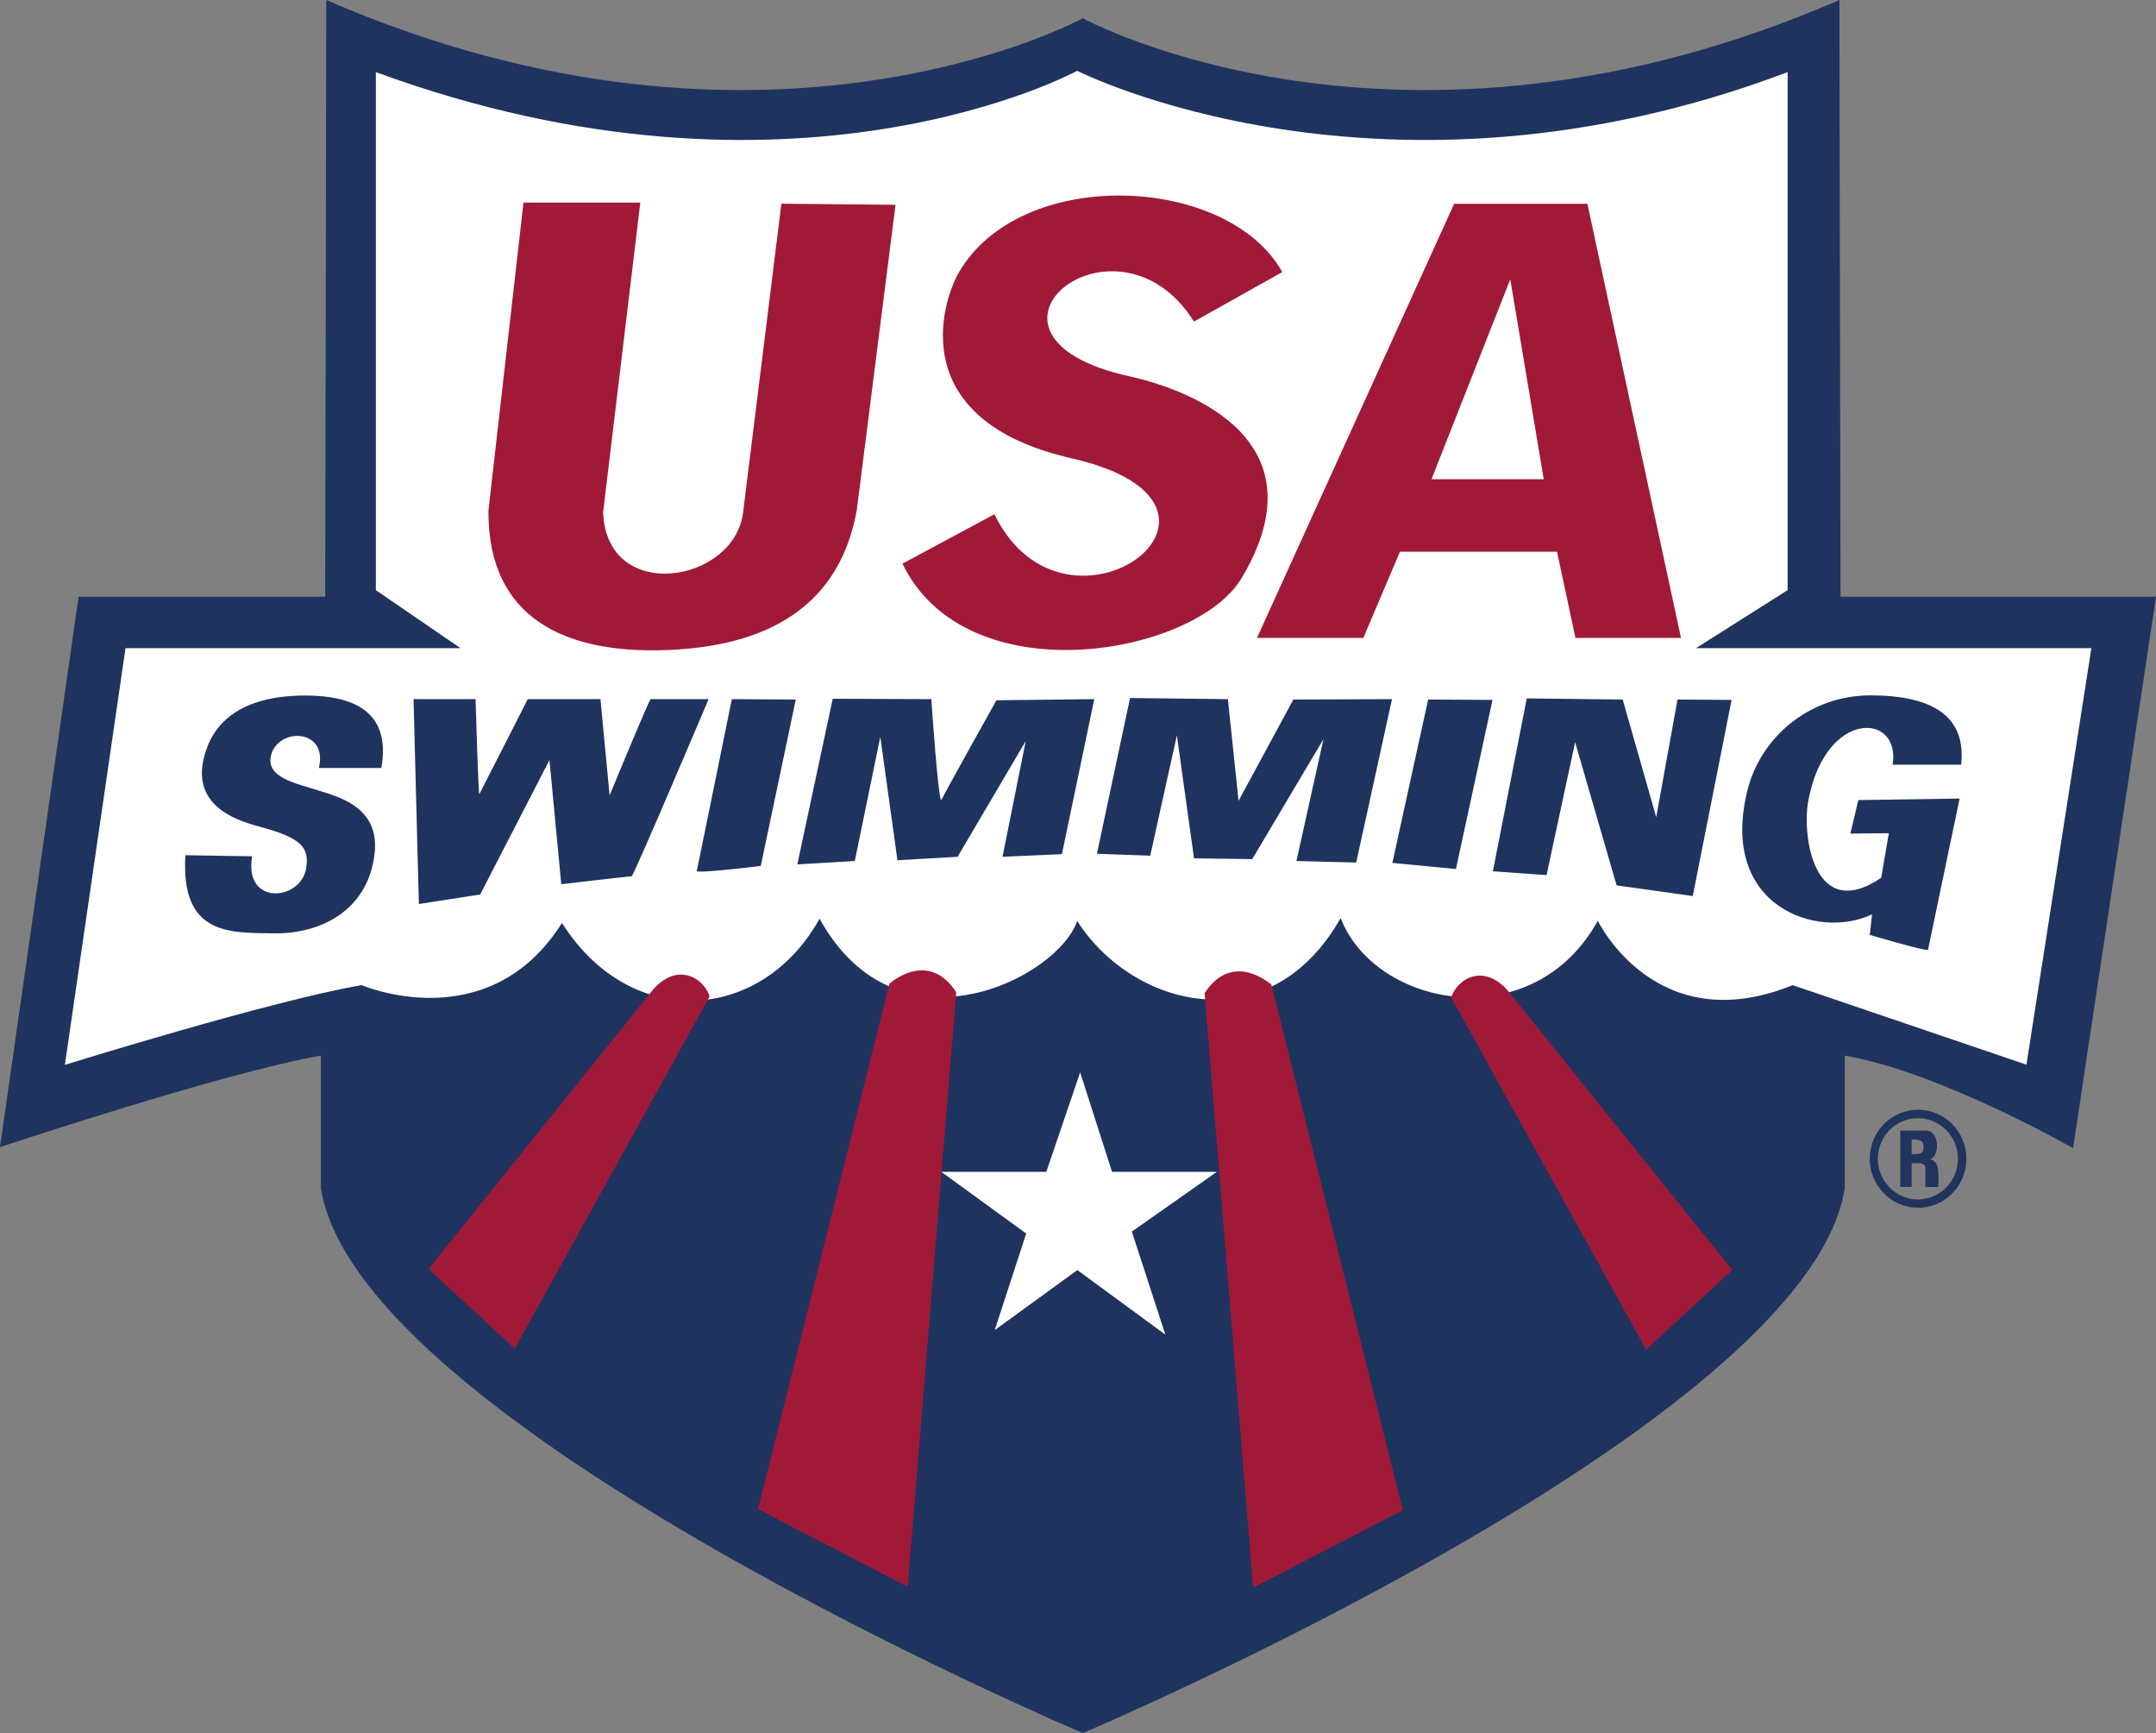 <?xml version="1.0" encoding="UTF-8" standalone="no"?>
<svg
   xmlns:dc="http://purl.org/dc/elements/1.1/"
   xmlns:cc="http://creativecommons.org/ns#"
   xmlns:rdf="http://www.w3.org/1999/02/22-rdf-syntax-ns#"
   xmlns:svg="http://www.w3.org/2000/svg"
   xmlns="http://www.w3.org/2000/svg"
   xmlns:sodipodi="http://sodipodi.sourceforge.net/DTD/sodipodi-0.dtd"
   xmlns:inkscape="http://www.inkscape.org/namespaces/inkscape"
   version="1.1"
   id="svg86"
   width="705.136"
   height="566.666"
   viewBox="0 0 705.136 566.666"
   sodipodi:docname="source.svg"
   inkscape:version="1.0.2 (e86c870879, 2021-01-15, custom)"
   inkscape:export-filename="C:\Users\cmoth\source\repos\cmothersead\FRSTWebsite\images\logos\orgs\USAS\512 cropped.png"
   inkscape:export-xdpi="69.705742"
   inkscape:export-ydpi="69.705742">
  <rect x="0" y="0" width="705.136" height="566.666" fill="#808080" stroke="none"/>
  <defs
     id="defs90" />
  <sodipodi:namedview
     pagecolor="#ffffff"
     bordercolor="#666666"
     borderopacity="1"
     objecttolerance="10"
     gridtolerance="10"
     guidetolerance="10"
     inkscape:pageopacity="0"
     inkscape:pageshadow="2"
     inkscape:window-width="2560"
     inkscape:window-height="1377"
     id="namedview88"
     showgrid="false"
     inkscape:zoom="2.0077634"
     inkscape:cx="279.16649"
     inkscape:cy="347.99143"
     inkscape:window-x="-8"
     inkscape:window-y="-8"
     inkscape:window-maximized="1"
     inkscape:current-layer="g94"
     fit-margin-top="0"
     fit-margin-left="0"
     fit-margin-right="0"
     fit-margin-bottom="0" />
  <g
     inkscape:groupmode="layer"
     inkscape:label="Image"
     id="g94"
     transform="translate(-17.903,-20.428)">
    <path
       id="path98-9"
       style="fill:#1f335f;fill-opacity:1;stroke:none;stroke-width:1px;stroke-linecap:butt;stroke-linejoin:miter;stroke-opacity:1"
       d="M 124.615,20.428 124.264,215.537 H 43.612 L 17.903,395.5 c 0,0 73.743,-24.54 104.952,-29.911 v 43.299 c 11.974,77.812 249.201,178.205 249.201,178.205 0,0 237.225,-100.393 249.199,-178.205 v -43.299 c 31.209,5.371 74.664,30.268 74.664,30.268 L 723.039,215.537 H 619.848 L 619.496,20.428 c -143.982,62.574 -247.439,5.971 -247.439,5.971 0,0 -103.46,56.604 -247.441,-5.971 z"
       sodipodi:nodetypes="ccccccccccccccc" />
    <path
       id="path1057"
       style="opacity:0.999;fill:#21345e;fill-opacity:1;stroke:none;stroke-width:5.486;stroke-opacity:1"
       d="m 645.057,383.295 a 15.79,16.016 0 0 0 -15.625,16.016 15.79,16.016 0 0 0 15.791,16.016 15.79,16.016 0 0 0 15.789,-16.016 15.79,16.016 0 0 0 -15.789,-16.016 15.79,16.016 0 0 0 -0.166,0 z m 0.104,2.754 a 13.089,13.276 0 0 1 13.088,13.275 13.089,13.276 0 0 1 -13.088,13.277 13.089,13.276 0 0 1 -13.09,-13.277 13.089,13.276 0 0 1 13.09,-13.275 z m -5.768,4.062 v 18.428 h 3.736 v -3.859 -3.861 c 2.144,-0.027 4.562,-0.452 4.482,1.744 v 5.977 h 4.234 c 0.033,-4.018 0.606,-8.577 -2.865,-9.09 3.442,-0.56 3.335,-9.16 -0.996,-9.338 z m 3.736,2.885 c 3.55,0 3.862,0.902 3.859,2.465 -0.003,1.871 -0.463,2.377 -3.859,2.377 z" />
    <path
       id="path1027"
       style="fill:#ffffff;fill-opacity:1;stroke:none;stroke-width:1px;stroke-linecap:butt;stroke-linejoin:miter;stroke-opacity:1"
       d="m 325.777,403.594 27.755,20.165 -10.301,31.583 27.024,-19.634 28.781,21.111 -10.948,-33.696 27.789,-19.529 h -34.275 l -10.427,-32.527 -11.073,32.527 z m 44.422,-360.012 c 0,0 -92.665,50.6 -229.367,0.428 V 213.391 l 27.666,18.967 H 58.951 L 39.127,368.605 c 0,0 67.752,-21.07 97.059,-26.061 0,0 41.415,17.853 65.52,-20.336 22.684,35.769 65.501,32.412 84.242,-1.393 25.612,46.378 78.114,19.204 84.252,0.732 18.031,28.274 62.835,40.19 86.178,-0.934 11.357,29.312 62.983,39.13 84.102,0.869 0,0 18.877,39.283 63.732,21.061 l 76.457,26.01 21.234,-136.197 H 572.6 l 29.959,-18.967 V 44.01 C 469.843,94.183 370.199,43.582 370.199,43.582 Z M 630.18,247.789 c 19.613,0.16 30.847,6.658 29.137,22.662 h -22.414 c 2.784,-16.945 -21.75,-18.384 -27.518,11.455 -2.281,11.286 1.559,40.613 23.783,25.525 l 2.49,-14.568 -12.576,0.125 2.613,-10.959 33.123,-0.498 c 0,0 -10.211,48.686 -10.336,49.434 -0.125,0.747 -19.051,-4.855 -19.051,-4.855 l 0.748,-6.725 c -17.7,8.496 -50.338,-2.444 -40.719,-40.717 4.236,-16.856 19.982,-31.048 40.719,-30.879 z m -511.707,0.062 c 14.097,0.17 27.492,4.59 24.162,23.684 h -20.426 c 3.038,-13.015 -13.379,-13.332 -15.668,-4.107 -1.817,7.323 8.383,9.153 15.422,11.443 5.786,1.882 20.007,5.042 18.504,20.176 -1.781,17.93 -16.224,26.894 -33.504,26.559 -13.755,-0.267 -30.039,0.805 -28.426,-25.543 l 21.836,0.352 c -2.854,16.454 16.155,14.605 17.711,3.688 0.927,-6.501 -1.429,-9.672 -15.182,-13.342 -8.182,-2.183 -24.193,-7.424 -17.279,-25.895 4.951,-13.226 18.656,-17.184 32.85,-17.014 z m 269.023,0.809 32,0.373 3.486,33.246 17.932,-33.121 32.25,-0.125 -11.705,53.418 c 0,0 0,0 -19.549,-0.498 8.84,-39.846 8.84,-39.846 8.84,-39.846 l -23.285,39.223 -19.051,-0.248 -5.604,-40.219 -8.715,39.346 -17.434,-0.621 z m 129.746,0.125 31.379,0.373 10.957,38.475 6.973,-38.475 17.682,0.125 -12.701,64.125 -24.902,-3.486 -13.572,-46.818 -9.34,43.457 -17.557,-1.246 z m -226.994,0.123 32.25,0.125 c 0,0 2.365,35.114 3.361,32.873 0.996,-2.241 17.932,-32.5 17.932,-32.5 l 32,-0.373 -10.584,50.678 -19.424,0.873 7.596,-37.854 -22.289,37.854 -19.674,1.119 -5.604,-40.342 -8.342,40.592 -18.803,1.121 z m -137.092,0.125 h 20.295 c 0,0 0.873,31.626 1.246,31.004 0.374,-0.623 15.812,-31.004 15.812,-31.004 h 23.783 l 2.988,31.502 c 0,0 12.949,-31.502 13.447,-31.502 h 18.928 c 0,0 -24.53,57.9 -25.152,57.9 -0.623,0 -23.035,2.615 -23.035,2.615 l -3.861,-40.594 -22.662,43.955 -20.047,3.113 z m 104.096,0 20.918,0.125 -11.455,54.414 c 0,0 -21.167,2.613 -20.918,1.617 0.249,-0.996 11.455,-56.156 11.455,-56.156 z m 227.74,0.125 21.043,0.125 -11.953,55.285 -20.795,-1.992 z"
       sodipodi:nodetypes="ccccccccccccccccccccccccccccccsccccccccsccsssccssssccsssscccccccccccccccccccccccccccscccccccccccccscccscsccccccccscccccc" />
    <path
       id="path973"
       style="fill:#a01a38;fill-opacity:1;stroke:none;stroke-width:1px;stroke-linecap:butt;stroke-linejoin:miter;stroke-opacity:1"
       d="m 385.311,84.373 c -21.703,-0.357 -43.716,7.654 -53.828,25.191 -5.572,9.662 -17.836,48.239 36.932,60.732 67.057,15.297 -1.977,66.217 -25.275,18.275 l -30.076,16.152 c 20.967,43.374 95.773,30.086 110.885,4.787 26.656,-44.625 -15.696,-61.393 -36.703,-66.045 -59.988,-13.283 -4.136,-58.244 21.15,-17.889 l 28.891,-16.184 C 428.409,93.456 407.014,84.73 385.311,84.373 Z M 189.111,86.668 177.648,187.41 c -0.219,35.993 26.214,46.301 56.223,45.633 30.008,-0.668 57.863,-10.82 64.225,-45.633 L 310.791,87.391 273.459,87.033 260.941,187.926 c -2.729,23.156 -44.642,30.137 -45.785,0 L 227.322,86.668 Z m 304.373,0.4 -64.473,141.941 h 34.781 l 11.979,-28.18 h 51.359 l 6.043,28.18 H 567.688 L 537.07,87.068 Z m 18.365,24.695 10.943,65.363 H 486.086 Z M 319.043,337.719 c -4.243,0.137 -8.05,2.527 -10.23,4.303 l -42.992,171.859 48.949,25.365 15.879,-194.404 c -3.377,-5.147 -7.188,-6.973 -10.752,-7.119 -0.286,-0.012 -0.571,-0.013 -0.854,-0.004 z m 104.436,0.328 c -0.283,-0.009 -0.567,-0.008 -0.854,0.004 -3.564,0.146 -7.375,1.972 -10.752,7.119 l 15.879,194.404 48.951,-25.365 -42.994,-171.859 c -2.18,-1.775 -5.987,-4.165 -10.23,-4.303 z m -182.945,1.047 c -2.749,0.03 -5.817,1.342 -8.85,4.676 l -73.621,91.559 28.172,26.064 63.764,-115.154 c -1.186,-3.677 -4.883,-7.194 -9.465,-7.145 z m 261.457,0.328 c -4.581,-0.05 -8.279,3.467 -9.465,7.145 l 63.764,115.154 28.17,-26.066 -73.621,-91.557 c -3.032,-3.333 -6.099,-4.646 -8.848,-4.676 z" />
  </g>
</svg>
